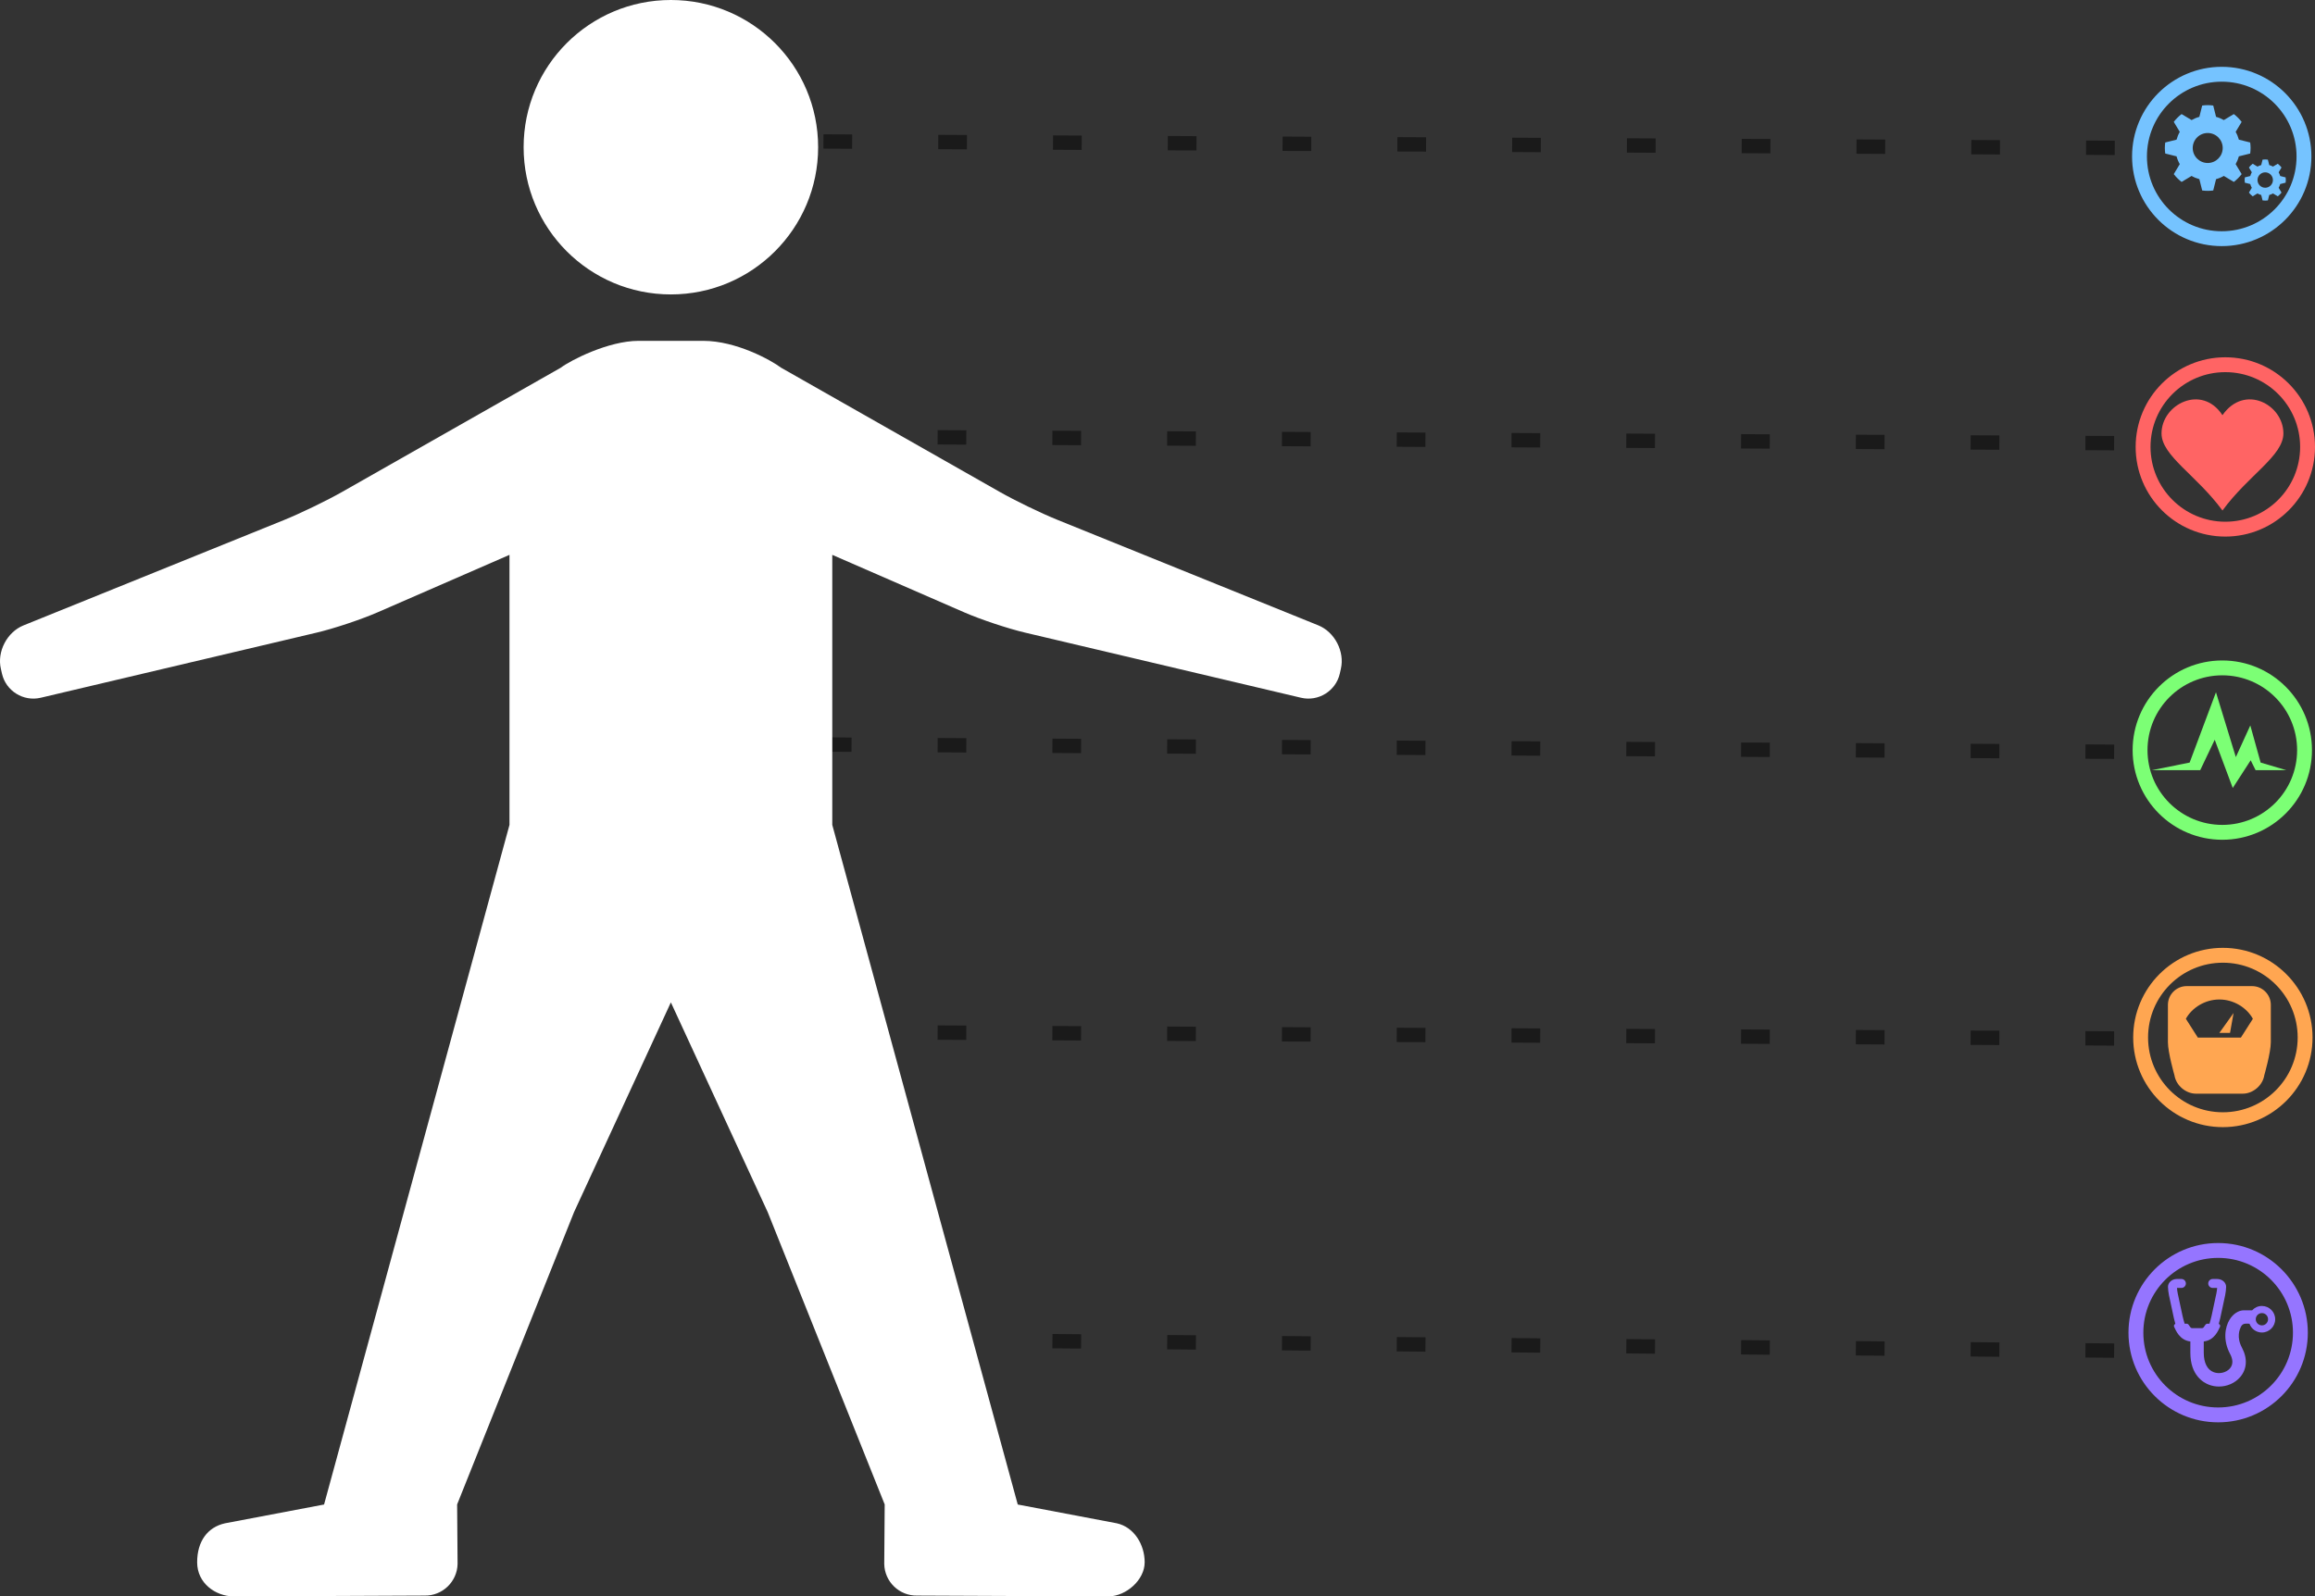 <?xml version="1.0" encoding="UTF-8" standalone="no"?>
<!-- Created with Inkscape (http://www.inkscape.org/) -->

<svg
   xmlns:dc="http://purl.org/dc/elements/1.1/"
   xmlns:cc="http://creativecommons.org/ns#"
   xmlns:rdf="http://www.w3.org/1999/02/22-rdf-syntax-ns#"
   xmlns:svg="http://www.w3.org/2000/svg"
   xmlns="http://www.w3.org/2000/svg"
   xmlns:sodipodi="http://sodipodi.sourceforge.net/DTD/sodipodi-0.dtd"
   xmlns:inkscape="http://www.inkscape.org/namespaces/inkscape"
   width="645.392"
   height="445.182"
   viewBox="0 0 645.392 445.182"
   id="svg4155"
   version="1.1"
   inkscape:version="0.91 r13725"
   sodipodi:docname="header3.svg">
  <rect x="0" y="0" width="645.392" height="445.182" fill="#333333" stroke="none"/>
  <defs
     id="defs4157" />
  <sodipodi:namedview
     id="base"
     pagecolor="#ffffff"
     bordercolor="#666666"
     borderopacity="1.0"
     inkscape:pageopacity="0.0"
     inkscape:pageshadow="2"
     inkscape:zoom="1"
     inkscape:cx="436.34868"
     inkscape:cy="349.83087"
     inkscape:document-units="px"
     inkscape:current-layer="layer2"
     showgrid="false"
     units="px"
     showguides="true"
     inkscape:guide-bbox="true"
     inkscape:window-width="1920"
     inkscape:window-height="1018"
     inkscape:window-x="1912"
     inkscape:window-y="32"
     inkscape:window-maximized="1"
     fit-margin-top="0"
     fit-margin-left="0"
     fit-margin-right="0"
     fit-margin-bottom="0">
    <sodipodi:guide
       position="305.892,363.049"
       orientation="0,1"
       id="guide4821" />
    <sodipodi:guide
       position="593.392,166.549"
       orientation="1,0"
       id="guide4823" />
    <sodipodi:guide
       position="199.392,237.549"
       orientation="1,0"
       id="guide4825" />
    <sodipodi:guide
       position="644.392,202.549"
       orientation="1,0"
       id="guide4827" />
    <sodipodi:guide
       position="323.392,445.299"
       orientation="0,1"
       id="guide4829" />
    <sodipodi:guide
       position="579.392,-3.451"
       orientation="0,1"
       id="guide4888" />
    <sodipodi:guide
       position="479.392,-73.451"
       orientation="0,1"
       id="guide4919" />
    <sodipodi:guide
       position="332.392,280.549"
       orientation="0,1"
       id="guide4270" />
    <sodipodi:guide
       position="398.392,198.549"
       orientation="0,1"
       id="guide4272" />
    <sodipodi:guide
       position="486.392,116.549"
       orientation="0,1"
       id="guide4274" />
    <sodipodi:guide
       position="436.392,34.549"
       orientation="0,1"
       id="guide4276" />
    <sodipodi:guide
       position="581.341,430.064"
       orientation="1,0"
       id="guide4293" />
  </sodipodi:namedview>
  <g
     inkscape:label="Layer 1"
     inkscape:groupmode="layer"
     id="layer1"
     transform="translate(-0.608,-264.73)"
     sodipodi:insensitive="true" />
  <g
     inkscape:groupmode="layer"
     id="layer6"
     inkscape:label="Health"
     transform="translate(-0.608,-212.368)">
    <g
       id="g4815"
       transform="matrix(1.247,0,0,1.247,590.05,554.063)"
       style="fill:#9575ff;fill-opacity:1">
      <g
         id="glyphicons-7"
         style="fill:#9575ff;fill-opacity:1">
        <g
           id="stethoscope"
           style="fill:#9575ff;fill-opacity:1">
          <path
             id="path4806"
             d="m 33,18.032 c -0.864,0 -1.635,0.377 -2.178,0.968 L 29,19 c -1.237,0 -2.451,0.794 -3.248,2.124 -1.01,1.686 -1.504,4.581 0.14,7.654 0.481,0.899 0.862,2.191 -0.054,3.235 -0.823,0.939 -2.371,1.298 -3.604,0.835 C 20.793,32.307 20,30.763 20,28.5 l 0,-2.528 c 2.424,-0.276 3.268,-2.532 3.618,-3.254 0.075,-0.155 0.065,-0.338 -0.026,-0.483 -0.057,-0.091 -0.145,-0.148 -0.241,-0.187 0.131,-0.457 0.26,-0.952 0.338,-1.315 L 24.77,15.688 C 24.898,15.082 25,14.23 25,13.75 25,12.785 24.103,12 23,12 l -1,0 c -0.552,0 -1,0.447 -1,1 0,0.553 0.448,1 1,1 l 0.989,0 c -0.024,0.352 -0.09,0.866 -0.177,1.268 l -1.081,5.045 c -0.1,0.467 -0.301,1.206 -0.455,1.688 l -0.474,0 c -0.152,0 -0.296,0.069 -0.391,0.188 C 19.988,22.719 20,23 19.5,23 l -2,0 C 16.994,23 17.004,22.719 16.582,22.189 16.487,22.07 16.343,22 16.19,22 l -0.467,0 C 15.566,21.509 15.367,20.777 15.268,20.312 L 14.186,15.267 C 14.1,14.866 14.034,14.351 14.01,13.999 l 0.99,0 c 0.552,0 1,-0.447 1,-1 0,-0.553 -0.448,-1 -1,-1 l -1,0 c -1.103,0 -2,0.785 -2,1.75 0,0.48 0.102,1.332 0.231,1.938 l 1.082,5.045 c 0.078,0.363 0.207,0.858 0.337,1.315 -0.097,0.039 -0.184,0.096 -0.241,0.187 -0.091,0.146 -0.101,0.328 -0.026,0.483 0.35,0.722 1.194,2.978 3.618,3.254 l 0,2.529 c 0,5.041 2.921,6.684 4.177,7.156 0.715,0.27 1.467,0.398 2.215,0.398 1.78,0 3.535,-0.732 4.701,-2.062 1.574,-1.796 1.736,-4.211 0.444,-6.628 -1.262,-2.36 -0.504,-4.075 -0.286,-4.567 C 28.687,21.812 29.369,22 30.218,22 c 0.413,1.144 1.498,1.968 2.782,1.968 1.636,0 2.968,-1.331 2.968,-2.968 0,-1.637 -1.332,-2.968 -2.968,-2.968 z m 0,4.342 c -0.758,0 -1.374,-0.617 -1.374,-1.374 0,-0.757 0.616,-1.374 1.374,-1.374 0.758,0 1.374,0.617 1.374,1.374 0,0.757 -0.616,1.374 -1.374,1.374 z"
             inkscape:connector-curvature="0"
             style="fill:#9575ff;fill-opacity:1" />
        </g>
      </g>
      <g
         id="Layer_2-2"
         style="fill:#9575ff;fill-opacity:1" />
    </g>
    <circle
       style="opacity:1;fill:none;fill-opacity:1;stroke:#9575ff;stroke-width:4.145;stroke-miterlimit:4;stroke-dasharray:none;stroke-opacity:1"
       id="path4890-2"
       cx="619"
       cy="584"
       r="22.927" />
    <path
       style="fill:none;fill-rule:evenodd;stroke:#000000;stroke-width:4;stroke-linecap:butt;stroke-linejoin:miter;stroke-miterlimit:4;stroke-dasharray:8, 24;stroke-dashoffset:0;stroke-opacity:0.49"
       d="M 590,589 253,586"
       id="path4295"
       inkscape:connector-curvature="0" />
  </g>
  <g
     inkscape:groupmode="layer"
     id="layer7"
     inkscape:label="bed"
     style="display:inline"
     transform="translate(-0.608,-212.368)">
    <circle
       style="opacity:1;fill:none;fill-opacity:1;stroke:#75c3ff;stroke-width:4.145;stroke-miterlimit:4;stroke-dasharray:none;stroke-opacity:1"
       id="path4890-26"
       cx="620"
       cy="256"
       r="22.927" />
    <path
       style="display:inline;fill:none;fill-rule:evenodd;stroke:#000000;stroke-width:4;stroke-linecap:butt;stroke-linejoin:miter;stroke-miterlimit:4;stroke-dasharray:8, 24;stroke-dashoffset:0;stroke-opacity:0.49"
       d="m 198.177,251.654 402,2"
       id="path4198-5"
       inkscape:connector-curvature="0" />
    <g
       id="g4262"
       transform="translate(597.121,229.58)"
       style="fill:#75c3ff;fill-opacity:1">
      <g
         id="glyphicons-4"
         style="fill:#75c3ff;fill-opacity:1">
        <g
           id="cogwheels_1_"
           style="fill:#75c3ff;fill-opacity:1">
          <g
             id="cogwheel_2_"
             style="fill:#75c3ff;fill-opacity:1">
            <path
               id="path4251"
               d="m 30.81,25.599 c 0.066,-0.505 0.11,-1.016 0.11,-1.539 0,-0.524 -0.045,-1.034 -0.11,-1.539 l -3.157,-0.79 C 27.448,20.963 27.146,20.237 26.757,19.564 L 28.43,16.777 C 27.8,15.96 27.069,15.228 26.251,14.598 l -2.787,1.673 c -0.673,-0.389 -1.399,-0.69 -2.167,-0.896 l -0.79,-3.157 c -0.505,-0.066 -1.016,-0.11 -1.539,-0.11 -0.524,0 -1.034,0.045 -1.539,0.11 l -0.79,3.157 c -0.767,0.205 -1.493,0.507 -2.165,0.896 l -2.788,-1.674 c -0.817,0.63 -1.549,1.361 -2.179,2.179 l 1.673,2.787 c -0.39,0.673 -0.691,1.399 -0.896,2.168 l -3.157,0.79 c -0.066,0.505 -0.11,1.016 -0.11,1.539 0,0.523 0.045,1.034 0.11,1.539 l 3.157,0.79 c 0.205,0.768 0.507,1.495 0.896,2.167 l -1.674,2.787 c 0.63,0.817 1.361,1.549 2.179,2.179 l 2.787,-1.673 c 0.673,0.389 1.399,0.691 2.167,0.895 l 0.79,3.157 c 0.505,0.065 1.016,0.11 1.539,0.11 0.523,0 1.034,-0.045 1.539,-0.11 l 0.79,-3.157 c 0.768,-0.206 1.495,-0.507 2.168,-0.896 l 2.788,1.673 c 0.816,-0.63 1.548,-1.361 2.178,-2.179 l -1.674,-2.787 c 0.389,-0.673 0.69,-1.398 0.896,-2.166 l 3.157,-0.79 z M 18.969,28.24 c -2.309,0 -4.181,-1.872 -4.181,-4.181 0,-2.309 1.872,-4.181 4.181,-4.181 2.309,0 4.181,1.872 4.181,4.181 0,2.309 -1.873,4.181 -4.181,4.181 z"
               inkscape:connector-curvature="0"
               style="fill:#75c3ff;fill-opacity:1" />
          </g>
          <path
             id="path4253"
             d="m 35,38.732 c -0.25,0 -0.496,-0.021 -0.738,-0.053 l -0.379,-1.515 -0.056,-0.016 c -0.326,-0.093 -0.641,-0.224 -0.935,-0.387 l -0.051,-0.028 -1.337,0.803 C 31.083,37.205 30.748,36.865 30.458,36.489 L 31.26,35.152 31.232,35.101 C 31.067,34.804 30.937,34.49 30.847,34.167 l -0.016,-0.056 -1.516,-0.379 c -0.034,-0.278 -0.053,-0.507 -0.053,-0.74 0,-0.25 0.021,-0.496 0.053,-0.738 l 1.516,-0.379 0.016,-0.056 c 0.09,-0.321 0.22,-0.636 0.386,-0.935 l 0.028,-0.051 -0.803,-1.338 c 0.328,-0.417 0.667,-0.752 1.047,-1.045 l 1.337,0.802 0.051,-0.028 c 0.297,-0.165 0.611,-0.295 0.934,-0.385 l 0.056,-0.016 0.379,-1.516 c 0.278,-0.034 0.507,-0.053 0.738,-0.053 0.252,0 0.496,0.022 0.74,0.053 l 0.379,1.516 0.056,0.016 c 0.322,0.09 0.637,0.22 0.934,0.385 l 0.051,0.028 1.336,-0.802 c 0.421,0.331 0.757,0.669 1.048,1.045 l -0.803,1.338 0.028,0.051 c 0.163,0.294 0.294,0.608 0.387,0.935 l 0.016,0.056 1.515,0.379 c 0.034,0.278 0.053,0.507 0.053,0.738 0,0.252 -0.021,0.498 -0.053,0.74 l -1.515,0.379 -0.016,0.056 c -0.094,0.326 -0.224,0.641 -0.387,0.934 l -0.027,0.051 0.802,1.336 c -0.331,0.421 -0.669,0.757 -1.045,1.048 l -1.337,-0.804 -0.051,0.028 c -0.293,0.163 -0.608,0.294 -0.936,0.388 l -0.056,0.016 -0.379,1.516 c -0.279,0.034 -0.507,0.052 -0.74,0.052 z m 0,-7.884 c -1.184,0 -2.147,0.963 -2.147,2.146 0,1.185 0.963,2.149 2.147,2.149 1.185,0 2.148,-0.964 2.148,-2.149 0,-1.184 -0.963,-2.146 -2.148,-2.146 z"
             inkscape:connector-curvature="0"
             style="fill:#75c3ff;fill-opacity:1" />
        </g>
      </g>
      <g
         id="Layer_2-94"
         style="fill:#75c3ff;fill-opacity:1" />
    </g>
  </g>
  <g
     inkscape:groupmode="layer"
     id="layer8"
     inkscape:label="heart"
     style="display:inline"
     transform="translate(-0.608,-212.368)">
    <g
       id="g4881"
       transform="matrix(1.442,0,0,1.442,585.594,304.497)"
       style="fill:#ff6464;fill-opacity:1">
      <g
         id="glyphicons-09"
         style="fill:#ff6464;fill-opacity:1">
        <g
           id="heart"
           style="fill:#ff6464;fill-opacity:1">
          <path
             id="path4871"
             d="M 24,16.402 C 20.018,10.302 12.219,14.301 12.219,19.926 12.219,24.264 19,28 24,34.836 29,28 35.781,24.264 35.781,19.926 35.781,14.301 28.23,10.303 24,16.402 Z"
             inkscape:connector-curvature="0"
             style="fill:#ff6464;fill-opacity:1" />
        </g>
      </g>
      <g
         id="Layer_2-9"
         style="fill:#ff6464;fill-opacity:1" />
      <g
         style="display:none;fill:#ff6464;fill-opacity:1"
         id="nyt_x5F_exporter_x5F_info" />
    </g>
    <circle
       style="opacity:1;fill:none;fill-opacity:1;stroke:#ff6464;stroke-width:4.145;stroke-miterlimit:4;stroke-dasharray:none;stroke-opacity:1"
       id="path4890-5"
       cx="621"
       cy="337"
       r="22.927" />
    <path
       style="fill:none;fill-rule:evenodd;stroke:#000000;stroke-width:4;stroke-linecap:butt;stroke-linejoin:miter;stroke-miterlimit:4;stroke-dasharray:8, 24;stroke-dashoffset:0;stroke-opacity:0.49"
       d="m 198,334 402,2"
       id="path4198"
       inkscape:connector-curvature="0" />
  </g>
  <g
     inkscape:groupmode="layer"
     id="layer3"
     inkscape:label="Cardio"
     style="display:inline"
     transform="translate(-0.608,-212.368)">
    <circle
       style="opacity:1;fill:none;fill-opacity:1;stroke:#7cff75;stroke-width:4.145;stroke-miterlimit:4;stroke-dasharray:none;stroke-opacity:1"
       id="path4890-28"
       cx="620.159"
       cy="421.545"
       r="22.927" />
    <g
       id="g4240"
       transform="matrix(1.5,0,0,1.06,584,393.219)"
       style="fill:#7cff75;fill-opacity:1">
      <g
         id="glyphicons-8"
         style="fill:#7cff75;fill-opacity:1">
        <g
           id="cardio"
           style="fill:#7cff75;fill-opacity:1">
          <polygon
             id="polygon4231"
             points="11,32 18.035,30 22.927,11.504 26.621,28.562 29.31,20.226 31.229,30 36,32 30.294,32 29.38,29.399 26.047,36.688 22.697,23.996 20,32 "
             style="fill:#7cff75;fill-opacity:1" />
        </g>
      </g>
      <g
         id="Layer_2-70"
         style="fill:#7cff75;fill-opacity:1" />
    </g>
    <path
       style="fill:none;fill-rule:evenodd;stroke:#000000;stroke-width:4;stroke-linecap:butt;stroke-linejoin:miter;stroke-miterlimit:4;stroke-dasharray:8, 24;stroke-dashoffset:0;stroke-opacity:0.49"
       d="M 590,422 232,420"
       id="path4297"
       inkscape:connector-curvature="0" />
  </g>
  <g
     inkscape:groupmode="layer"
     id="layer4"
     inkscape:label="Walking"
     sodipodi:insensitive="true"
     style="display:none"
     transform="translate(-0.608,-212.368)">
    <g
       id="g4756"
       transform="matrix(4.035,0,0,4.035,705.012,209.118)">
      <g
         id="glyphicons-5">
        <g
           id="person-walking">
          <path
             d="m 23.219,13.5 c 0,-1.26 1.021,-2.281 2.281,-2.281 1.26,0 2.281,1.021 2.281,2.281 0,1.26 -1.021,2.281 -2.281,2.281 -1.26,0 -2.281,-1.021 -2.281,-2.281 z m 8.187,21.321 -1.68,-0.319 -0.905,-5.183 C 28.771,29.03 28.522,28.778 28.344,28.63 28.166,28.482 24.476,24.948 24.476,24.948 l 0.869,-4.375 1.445,1.854 c 0.067,0.085 3.451,2.177 3.451,2.177 0,0 0.379,0.13 0.625,-0.203 0.246,-0.333 -0.102,-0.667 -0.102,-0.667 l -2.617,-2.497 c 0,0 -2.602,-4.156 -2.615,-4.172 -0.268,-0.438 -0.703,-0.775 -1.239,-0.903 -0.579,-0.138 -1.157,0 -1.61,0.319 -0.003,0.002 -4.522,3.334 -4.522,3.334 -0.122,0.09 -0.218,0.404 -0.218,0.404 l -1.803,4.234 c -0.077,0.264 0.085,0.414 0.36,0.414 l 0.244,0 c 0.275,0 0.503,-0.072 0.705,-0.39 0.202,-0.318 2,-3.139 2,-3.139 l 2.034,-1.413 -1.35,4.334 -2.277,6.038 c 0,0 -1.698,3.457 -1.747,3.516 -0.234,0.281 -0.379,0.598 -0.086,0.891 0.293,0.293 1.57,1.292 1.57,1.292 L 18.471,36 c 0.275,-0.005 0.559,-0.256 0.559,-0.529 0,-0.273 -0.164,-0.545 -0.432,-0.603 L 18,34.766 l -0.345,-0.679 2.698,-3.333 2.069,-3.426 4.009,3.291 1.352,4.381 0.022,0.451 c 0.005,0.275 0.234,0.496 0.51,0.49 l 2.965,0.013 c 0.275,-0.005 0.559,-0.256 0.559,-0.529 0,-0.273 -0.164,-0.545 -0.433,-0.604 z"
             id="person_x5F_walking"
             inkscape:connector-curvature="0" />
        </g>
      </g>
      <g
         id="Layer_2-3" />
    </g>
  </g>
  <g
     inkscape:groupmode="layer"
     id="layer5"
     inkscape:label="WeightLoss"
     transform="translate(-0.608,-212.368)">
    <g
       id="g4776"
       transform="matrix(1.304,0,0,1.304,588.043,471.711)"
       style="fill:#ffa651;fill-opacity:1">
      <g
         id="glyphicons-3"
         style="fill:#ffa651;fill-opacity:1">
        <g
           id="scale"
           style="fill:#ffa651;fill-opacity:1">
          <path
             id="path4767"
             d="m 31,12 -14,0 c -2.2,0 -4,1.8 -4,4 l 0,8 c 0,2.2 1.392,7.046 1.392,7.046 C 14.726,33.221 16.8,35 19,35 l 10,0 c 2.2,0 4.274,-1.779 4.608,-3.954 0,0 1.392,-4.846 1.392,-7.046 l 0,-8 c 0,-2.2 -1.8,-4 -4,-4 z m 0.156,7 -2.552,4 -9.208,0 -2.552,-4 -0.016,0 c 1.332,-2.411 4.128,-4.141 7.172,-4.141 3.044,0 5.84,1.729 7.172,4.141 l -0.016,0 z M 27.036,17.75 26.281,22 24,22 27.036,17.75 Z"
             inkscape:connector-curvature="0"
             style="fill:#ffa651;fill-opacity:1" />
        </g>
      </g>
      <g
         id="Layer_2-0"
         style="fill:#ffa651;fill-opacity:1" />
    </g>
    <circle
       style="opacity:1;fill:none;fill-opacity:1;stroke:#ffa651;stroke-width:4.145;stroke-miterlimit:4;stroke-dasharray:none;stroke-opacity:1"
       id="path4890"
       cx="620.316"
       cy="501.684"
       r="22.927" />
    <path
       style="display:inline;fill:none;fill-rule:evenodd;stroke:#000000;stroke-width:4;stroke-linecap:butt;stroke-linejoin:miter;stroke-miterlimit:4;stroke-dasharray:8, 24;stroke-dashoffset:0;stroke-opacity:0.49"
       d="m 198,500 402,2"
       id="path4198-6"
       inkscape:connector-curvature="0" />
  </g>
  <g
     inkscape:groupmode="layer"
     id="layer2"
     inkscape:label="Person-Main"
     transform="translate(-0.608,-212.368)">
    <g
       id="g4717"
       transform="matrix(17.998,0,0,17.998,-235.313,10.447)"
       style="fill:#ffffff;fill-opacity:1">
      <g
         id="glyphicons"
         style="fill:#ffffff;fill-opacity:1">
        <g
           id="person"
           style="fill:#ffffff;fill-opacity:1">
          <path
             id="path4708"
             d="m 21.219,13.5 c 0,-1.26 1.021,-2.281 2.281,-2.281 1.26,0 2.281,1.021 2.281,2.281 0,1.26 -1.021,2.281 -2.281,2.281 -1.26,0 -2.281,-1.021 -2.281,-2.281 z m 12.309,7.408 -4.039,-1.634 C 29.234,19.171 28.83,18.975 28.591,18.839 L 25.205,16.915 C 25.057,16.803 24.516,16.5 24,16.5 l -1,0 c -0.469,0 -1.057,0.303 -1.205,0.416 l -3.386,1.924 c -0.239,0.136 -0.643,0.331 -0.898,0.435 l -4.039,1.634 c -0.255,0.103 -0.413,0.407 -0.35,0.674 l 0.017,0.075 c 0.062,0.268 0.332,0.435 0.6,0.372 l 4.274,-1.009 c 0.268,-0.063 0.693,-0.205 0.945,-0.315 L 21,19.816 21,24 l -1.5,5.5 -1.372,5.03 -1.534,0.291 c -0.269,0.059 -0.432,0.278 -0.432,0.604 0,0.326 0.284,0.523 0.559,0.529 l 2.965,-0.013 c 0.275,0.005 0.504,-0.215 0.51,-0.49 L 20.189,34.529 22,30 23.5,26.75 25,30 l 1.812,4.529 -0.007,0.922 c 0.005,0.275 0.234,0.496 0.51,0.49 l 2.965,0.013 c 0.275,-0.005 0.559,-0.256 0.559,-0.529 0,-0.273 -0.163,-0.545 -0.432,-0.604 L 28.873,34.53 27.5,29.5 26,24 l 0,-4.184 2.042,0.89 c 0.252,0.11 0.677,0.252 0.945,0.315 l 4.274,1.009 c 0.268,0.063 0.538,-0.104 0.6,-0.372 l 0.017,-0.075 c 0.062,-0.268 -0.095,-0.572 -0.35,-0.675 z"
             inkscape:connector-curvature="0"
             style="fill:#ffffff;fill-opacity:1" />
        </g>
      </g>
      <g
         id="Layer_2"
         style="fill:#ffffff;fill-opacity:1" />
    </g>
  </g>
</svg>
